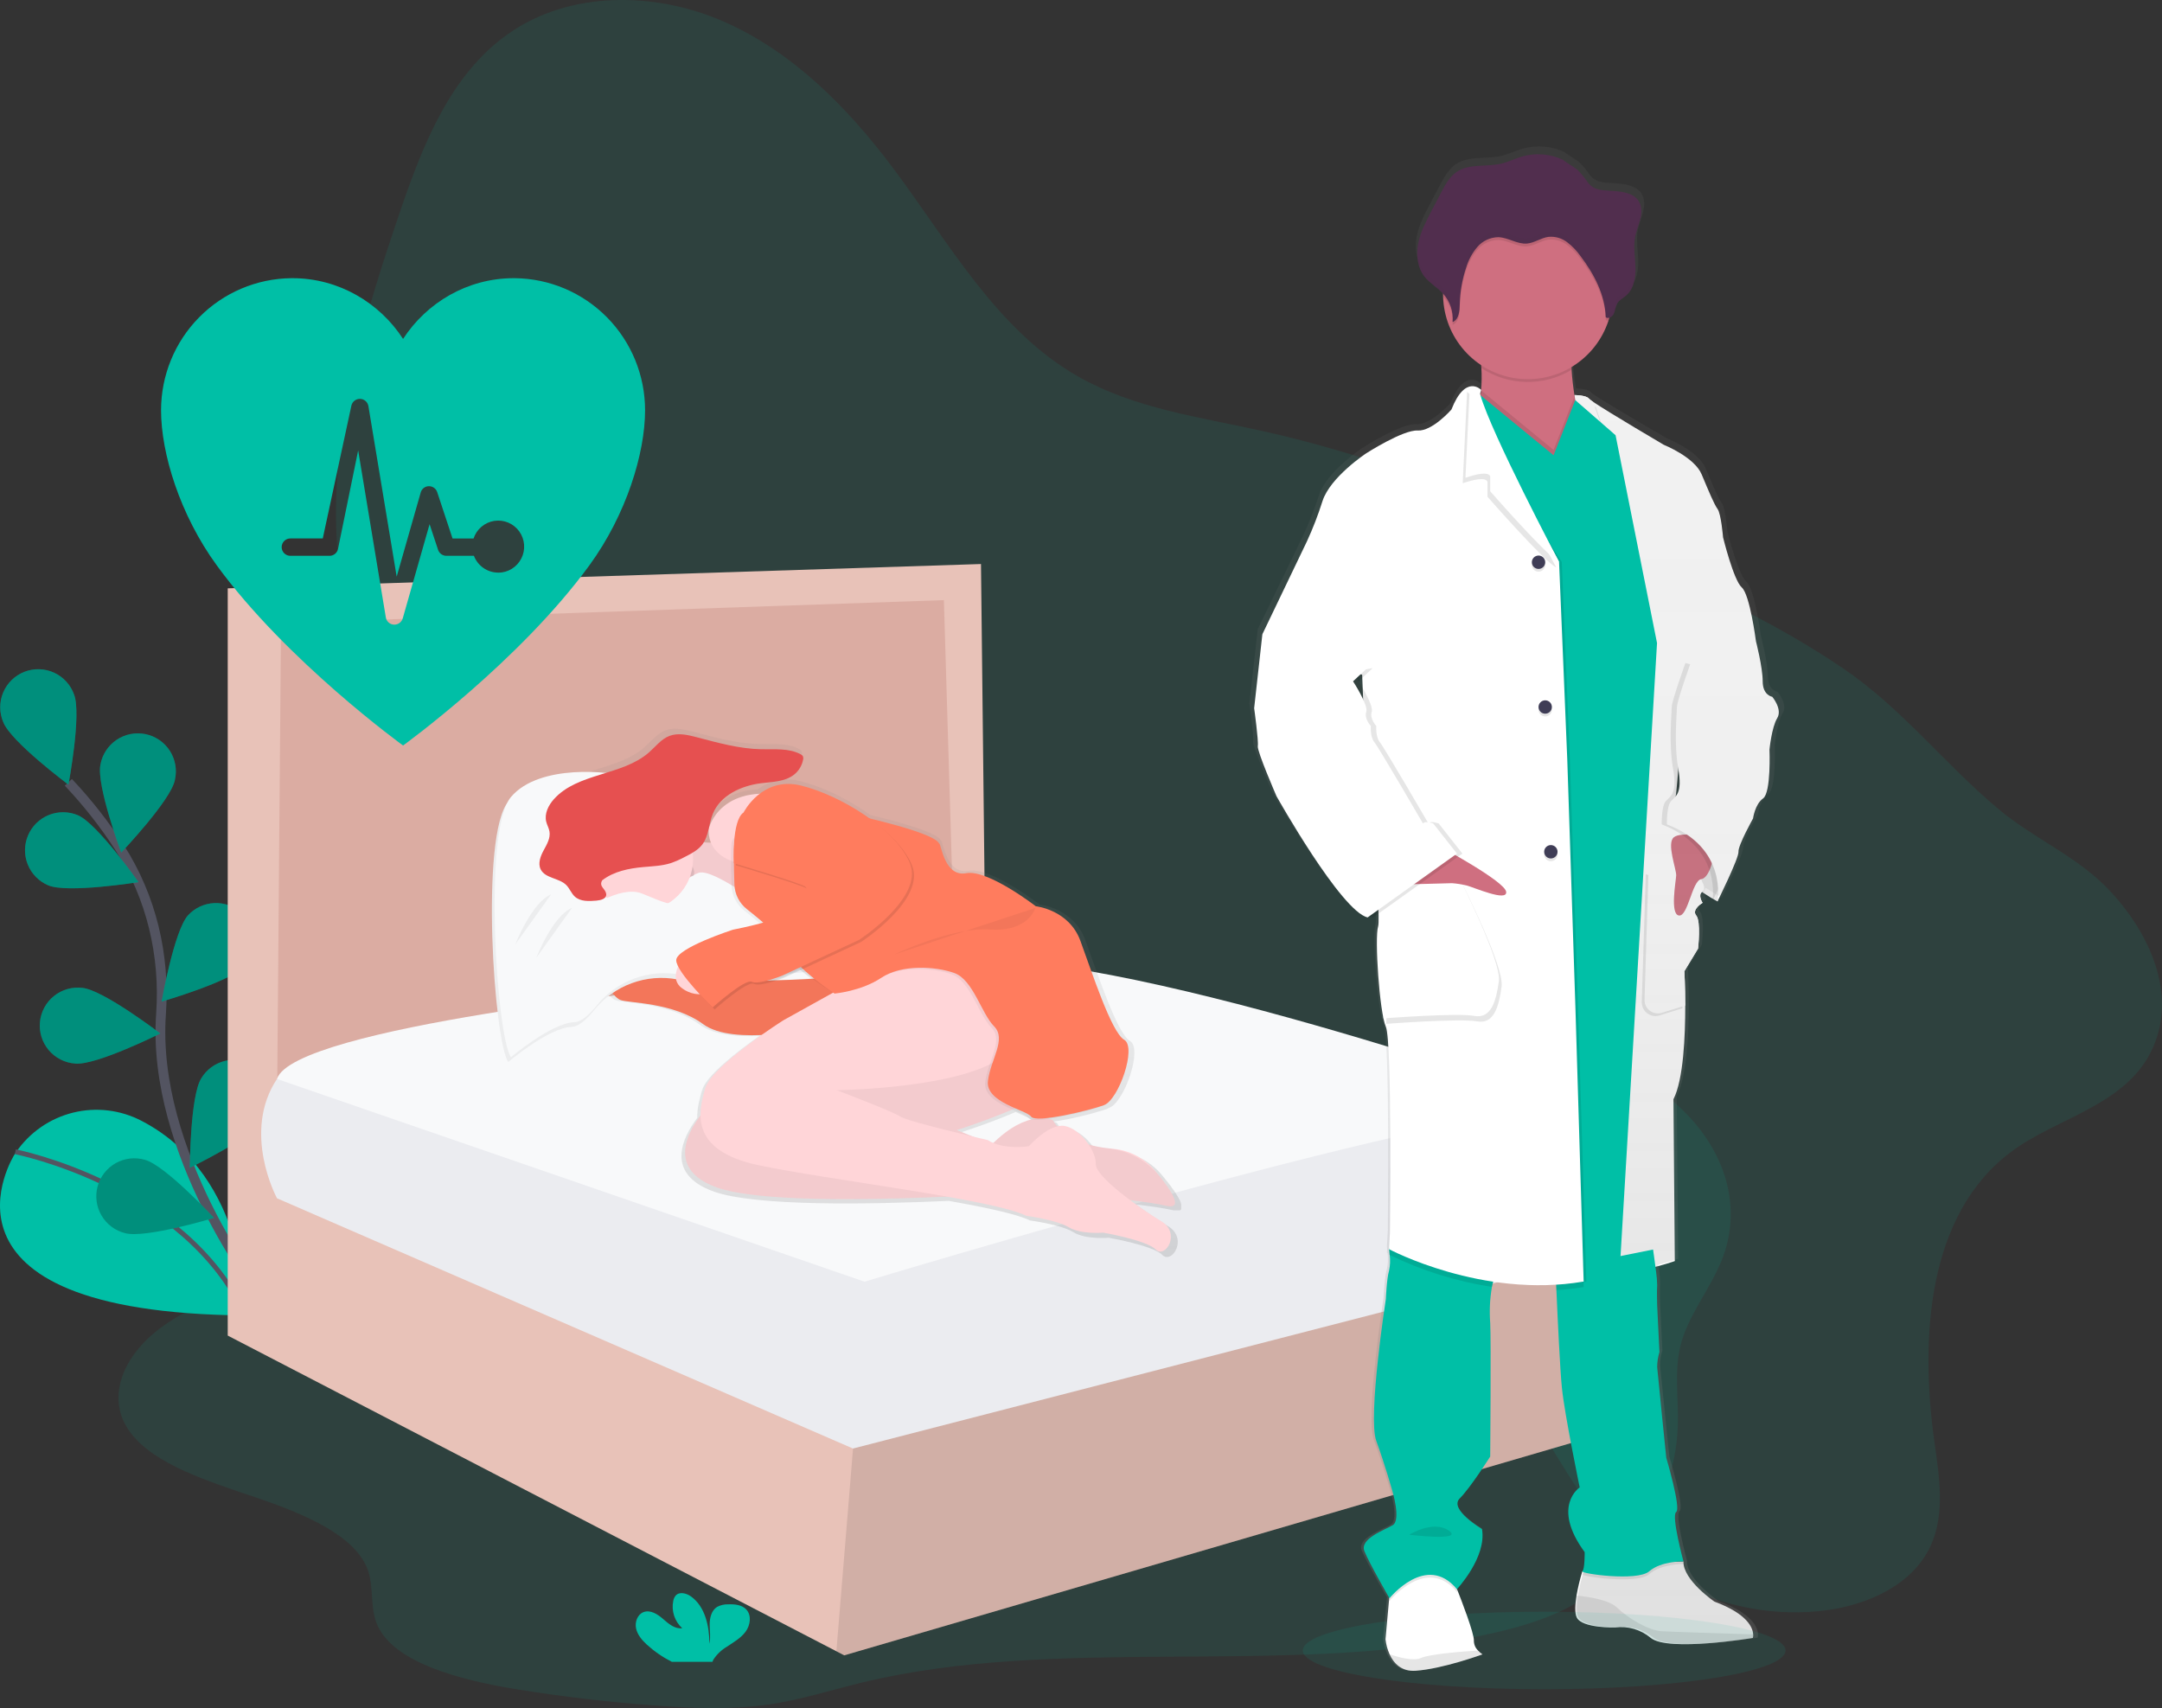 <svg width="443" height="350" viewBox="0 0 443 350" fill="none" xmlns="http://www.w3.org/2000/svg">
<rect x="0" y="0" width="443" height="350" fill="#333333" stroke="none"/>
<g clip-path="url(#clip0)">
<path opacity="0.1" d="M412.193 235.928C394.879 248.788 393.387 274.047 396.362 295.41C397.36 302.561 398.613 310.18 395.591 316.736C391.896 324.753 382.727 328.859 373.965 329.977C357.996 332.013 341.202 325.935 330.24 314.147C320.766 303.96 315.737 290.216 305.978 280.301C289.636 263.708 263.795 261.275 240.61 263.357C224.205 264.827 205.956 267.579 192.711 257.79C183.392 250.899 178.883 239.065 177.793 227.529C177.274 221.958 177.374 216.114 174.86 211.125C173.356 208.159 171.009 205.705 168.52 203.497C145.792 183.344 110.724 181.296 89.14 159.932C74.562 145.502 68.528 124.109 68.859 103.604C69.19 83.1 75.224 63.139 81.849 43.703C86.546 29.905 92.199 15.344 104.116 6.949C116.691 -1.927 134.139 -1.772 148.269 4.411C162.398 10.594 173.637 21.979 182.893 34.311C194.462 49.727 204.201 67.655 220.962 77.176C232.397 83.682 245.751 85.445 258.569 88.29C279.994 93.036 300.556 101.003 320.933 109.15C340.443 116.946 360.033 125.018 377.439 136.797C389.758 145.12 398.357 156.485 409.583 165.851C416.899 171.955 425.724 175.486 432.311 182.515C440.423 191.173 446.52 204.058 440.691 215.607C435.16 226.578 421.378 229.1 412.193 235.928Z" fill="#00BFA6"/>
<path d="M2.983 236.539C2.983 236.539 -17.788 268.978 50.304 269.535C50.304 269.535 51.306 241.31 29.047 229.682C24.719 227.411 19.708 226.805 14.963 227.98C10.218 229.155 6.069 232.029 3.302 236.058L2.983 236.539Z" fill="#00BFA6"/>
<path d="M3.139 235.995C3.139 235.995 38.014 242.865 50.304 269.535" stroke="#535461" stroke-miterlimit="10"/>
<path d="M53.346 265.17C53.346 265.17 30.954 236.242 32.998 207.724C33.837 195.756 31.025 183.801 24.53 173.706C21.439 168.926 17.917 164.439 14.008 160.301" stroke="#535461" stroke-width="2" stroke-miterlimit="10"/>
<path d="M15.181 142.327C16.744 146.331 14.025 160.779 14.025 160.779C14.025 160.779 2.238 151.986 0.675 147.982C0.263 147.022 0.048 145.989 0.043 144.944C0.039 143.899 0.245 142.864 0.649 141.901C1.052 140.938 1.646 140.065 2.394 139.336C3.142 138.606 4.029 138.035 5.003 137.655C5.977 137.276 7.017 137.096 8.061 137.127C9.106 137.157 10.133 137.398 11.083 137.833C12.033 138.269 12.885 138.892 13.589 139.664C14.293 140.435 14.835 141.341 15.181 142.327Z" fill="#00BFA6"/>
<path d="M35.839 159.828C34.976 164.042 24.836 174.69 24.836 174.69C24.836 174.69 19.715 160.909 20.578 156.678C20.762 155.655 21.148 154.679 21.715 153.808C22.281 152.937 23.016 152.188 23.876 151.605C24.737 151.022 25.705 150.617 26.724 150.414C27.744 150.212 28.793 150.215 29.811 150.423C30.83 150.632 31.796 151.043 32.653 151.63C33.51 152.218 34.24 152.971 34.802 153.846C35.363 154.72 35.744 155.698 35.921 156.722C36.099 157.746 36.069 158.795 35.835 159.807L35.839 159.828Z" fill="#00BFA6"/>
<path d="M50.12 197.947C47.245 201.147 33.12 205.223 33.12 205.223C33.12 205.223 35.659 190.742 38.53 187.542C39.918 186.037 41.844 185.14 43.889 185.044C45.935 184.948 47.936 185.661 49.459 187.029C50.983 188.396 51.907 190.309 52.03 192.352C52.154 194.396 51.468 196.405 50.12 197.947Z" fill="#00BFA6"/>
<path d="M54.428 229.225C52.135 232.866 38.898 239.279 38.898 239.279C38.898 239.279 38.953 224.58 41.245 220.94C41.779 220.052 42.485 219.279 43.321 218.667C44.157 218.056 45.108 217.617 46.116 217.377C47.124 217.136 48.17 217.1 49.192 217.269C50.215 217.438 51.193 217.809 52.071 218.361C52.948 218.913 53.706 219.634 54.3 220.483C54.895 221.331 55.315 222.29 55.534 223.302C55.754 224.315 55.769 225.361 55.579 226.38C55.389 227.398 54.997 228.368 54.428 229.234V229.225Z" fill="#00BFA6"/>
<path d="M9.893 181.409C13.857 183.085 28.377 180.747 28.377 180.747C28.377 180.747 19.921 168.717 15.957 167.041C15.013 166.643 14 166.435 12.976 166.428C11.951 166.421 10.936 166.617 9.987 167.002C9.038 167.388 8.175 167.957 7.446 168.676C6.717 169.395 6.137 170.251 5.739 171.194C5.34 172.138 5.132 173.15 5.125 174.174C5.119 175.198 5.314 176.213 5.7 177.162C6.085 178.11 6.654 178.974 7.374 179.702C8.093 180.431 8.949 181.011 9.893 181.409Z" fill="#00BFA6"/>
<path d="M15.408 217.924C19.69 218.343 32.843 211.762 32.843 211.762C32.843 211.762 21.165 202.831 16.883 202.421C15.85 202.295 14.803 202.377 13.802 202.663C12.802 202.948 11.869 203.431 11.059 204.083C10.248 204.734 9.576 205.542 9.083 206.457C8.589 207.373 8.284 208.378 8.186 209.413C8.087 210.448 8.197 211.493 8.509 212.485C8.821 213.477 9.328 214.397 10.002 215.189C10.675 215.982 11.5 216.632 12.428 217.101C13.357 217.57 14.37 217.848 15.408 217.92V217.924Z" fill="#00BFA6"/>
<path d="M25.628 252.675C29.78 253.802 43.855 249.546 43.855 249.546C43.855 249.546 33.853 238.768 29.701 237.645C28.707 237.356 27.665 237.267 26.636 237.385C25.607 237.502 24.612 237.824 23.709 238.33C22.806 238.837 22.014 239.518 21.377 240.335C20.741 241.151 20.273 242.086 20.003 243.085C19.732 244.084 19.663 245.127 19.8 246.153C19.938 247.179 20.278 248.167 20.802 249.06C21.325 249.953 22.022 250.733 22.851 251.353C23.679 251.974 24.623 252.423 25.628 252.675Z" fill="#00BFA6"/>
<path opacity="0.25" d="M15.181 142.327C16.744 146.331 14.025 160.779 14.025 160.779C14.025 160.779 2.238 151.986 0.675 147.982C0.263 147.022 0.048 145.989 0.043 144.944C0.039 143.899 0.245 142.864 0.649 141.901C1.052 140.938 1.646 140.065 2.394 139.336C3.142 138.606 4.029 138.035 5.003 137.655C5.977 137.276 7.017 137.096 8.061 137.127C9.106 137.157 10.133 137.398 11.083 137.833C12.033 138.269 12.885 138.892 13.589 139.664C14.293 140.435 14.835 141.341 15.181 142.327Z" fill="black"/>
<path opacity="0.25" d="M35.839 159.828C34.976 164.042 24.836 174.69 24.836 174.69C24.836 174.69 19.715 160.909 20.578 156.678C20.762 155.655 21.148 154.679 21.715 153.808C22.281 152.937 23.016 152.188 23.876 151.605C24.737 151.022 25.705 150.617 26.724 150.414C27.744 150.212 28.793 150.215 29.811 150.423C30.83 150.632 31.796 151.043 32.653 151.63C33.51 152.218 34.24 152.971 34.802 153.846C35.363 154.72 35.744 155.698 35.921 156.722C36.099 157.746 36.069 158.795 35.835 159.807L35.839 159.828Z" fill="black"/>
<path opacity="0.25" d="M50.12 197.947C47.245 201.147 33.12 205.223 33.12 205.223C33.12 205.223 35.659 190.742 38.53 187.542C39.918 186.037 41.844 185.14 43.889 185.044C45.935 184.948 47.936 185.661 49.459 187.029C50.983 188.396 51.907 190.309 52.03 192.352C52.154 194.396 51.468 196.405 50.12 197.947Z" fill="black"/>
<path opacity="0.25" d="M54.428 229.225C52.135 232.866 38.898 239.279 38.898 239.279C38.898 239.279 38.953 224.58 41.245 220.94C41.779 220.052 42.485 219.279 43.321 218.667C44.157 218.056 45.108 217.617 46.116 217.377C47.124 217.136 48.17 217.1 49.192 217.269C50.215 217.438 51.193 217.809 52.071 218.361C52.948 218.913 53.706 219.634 54.3 220.483C54.895 221.331 55.315 222.29 55.534 223.302C55.754 224.315 55.769 225.361 55.579 226.38C55.389 227.398 54.997 228.368 54.428 229.234V229.225Z" fill="black"/>
<path opacity="0.25" d="M9.893 181.409C13.857 183.085 28.377 180.747 28.377 180.747C28.377 180.747 19.921 168.717 15.957 167.041C15.013 166.643 14 166.435 12.976 166.428C11.951 166.421 10.936 166.617 9.987 167.002C9.038 167.388 8.175 167.957 7.446 168.676C6.717 169.395 6.137 170.251 5.739 171.194C5.34 172.138 5.132 173.15 5.125 174.174C5.119 175.198 5.314 176.213 5.7 177.162C6.085 178.11 6.654 178.974 7.374 179.702C8.093 180.431 8.949 181.011 9.893 181.409Z" fill="black"/>
<path opacity="0.25" d="M15.408 217.924C19.69 218.343 32.843 211.762 32.843 211.762C32.843 211.762 21.165 202.831 16.883 202.421C15.85 202.295 14.803 202.377 13.802 202.663C12.802 202.948 11.869 203.431 11.059 204.083C10.248 204.734 9.576 205.542 9.083 206.457C8.589 207.373 8.284 208.378 8.186 209.413C8.087 210.448 8.197 211.493 8.509 212.485C8.821 213.477 9.328 214.397 10.002 215.189C10.675 215.982 11.5 216.632 12.428 217.101C13.357 217.57 14.37 217.848 15.408 217.92V217.924Z" fill="black"/>
<path opacity="0.25" d="M25.628 252.675C29.78 253.802 43.855 249.546 43.855 249.546C43.855 249.546 33.853 238.768 29.701 237.645C28.707 237.356 27.665 237.267 26.636 237.385C25.607 237.502 24.612 237.824 23.709 238.33C22.806 238.837 22.014 239.518 21.377 240.335C20.741 241.151 20.273 242.086 20.003 243.085C19.732 244.084 19.663 245.127 19.8 246.153C19.938 247.179 20.278 248.167 20.802 249.06C21.325 249.953 22.022 250.733 22.851 251.353C23.679 251.974 24.623 252.423 25.628 252.675Z" fill="black"/>
<path opacity="0.1" d="M194.219 209.63C186.258 209.454 177.705 209.852 171.378 212.981C159.645 218.77 161.225 230.511 153.574 238.659C147.112 245.537 134.763 249.11 122.788 251.389C103.278 255.104 82.817 256.495 63.441 260.487C52.018 262.841 40.679 266.264 32.852 272.12C25.024 277.976 21.513 286.71 26.805 293.638C31.7 300.043 42.481 303.47 52.299 306.787C62.117 310.105 72.517 314.457 75.249 321.373C76.77 325.223 75.639 329.374 77.415 333.173C80.918 340.671 94.038 344.211 105.825 346.125C115.241 347.654 124.812 348.781 134.458 349.476C142.163 350.042 150.045 350.339 157.609 349.238C164.158 348.283 170.222 346.305 176.503 344.785C216.411 335.071 262.311 343.474 303.016 335.247C310.424 333.76 317.711 331.665 323.326 328.239C327.516 325.692 330.617 322.508 333.227 319.207C339.873 310.83 343.515 301.434 343.795 292.013C343.963 286.366 342.957 280.661 344.503 275.098C346.125 269.309 350.454 263.985 352.758 258.292C356.949 247.946 354.015 236.51 344.893 227.558C341.637 224.259 337.645 221.778 333.244 220.32C329.557 219.139 325.434 218.686 321.373 218.225C310.059 216.998 298.599 215.766 287.185 216.458C279.064 216.952 271.115 218.414 262.969 218.678C251.538 219.051 242.583 216.416 232.221 213.94C220.299 211.117 206.886 209.906 194.219 209.63Z" fill="#00BFA6"/>
<path d="M50.342 123.996V236.037L199.465 207.079L196.616 121.147L50.342 123.996Z" fill="#DBACA2"/>
<path d="M330.659 256.097V293.127L172.987 339.18L171.378 338.346L46.663 273.661V120.553L201.007 115.568L201.959 200.548L195.782 202.45L193.406 122.965L57.583 127.674L56.636 242.802L174.885 294.551L174.977 294.53L330.659 256.097Z" fill="#E8C2B8"/>
<path opacity="0.1" d="M330.659 256.097V293.127L172.987 339.18L171.378 338.346L174.977 294.53L330.659 256.097Z" fill="black"/>
<path d="M140.575 202.328C140.575 202.328 64.237 209.944 56.824 220.973C49.412 232.003 56.761 245.533 56.761 245.533L174.776 296.805L334.82 255.502C334.82 255.502 330.546 226.54 317.25 223.219C303.954 219.897 198.037 197.109 198.037 197.109C198.037 197.109 155.296 194.495 140.575 202.328Z" fill="#EBECF0"/>
<path d="M56.753 221.078L177.144 262.619C177.144 262.619 305.555 223.696 323.745 227.361C323.745 227.361 233.918 195.22 198.037 196.619C169.442 197.733 139.503 202.425 139.503 202.425C139.503 202.425 60.08 210.4 56.753 221.078Z" fill="#F8F9FA"/>
<path d="M241.984 247.803L242.013 247.761V247.736L242.034 247.694V247.665V247.623V247.594V247.548V247.518V247.464V247.439C242.034 247.414 242.034 247.388 242.034 247.363C242.034 247.334 242.034 247.305 242.034 247.275C242.034 247.246 242.034 247.275 242.034 247.246C242.034 247.217 242.034 247.204 242.034 247.183V247.146V247.083V247.041V246.978V246.936V246.869V246.827V246.756V246.718L242.001 246.614L241.959 246.496V246.459L241.925 246.375V246.329L241.892 246.249L241.871 246.199L241.837 246.119L241.812 246.065L241.775 245.985L241.749 245.935L241.703 245.847L241.678 245.801L241.615 245.679L241.54 245.537L241.515 245.491L241.46 245.39L241.431 245.336L241.377 245.244L241.343 245.185L241.289 245.093L241.196 244.955L241.138 244.863L241.1 244.804L241.037 244.703L241.004 244.649L240.92 244.515V244.49L240.815 244.331L240.782 244.285L240.706 244.171L240.664 244.113L240.593 244.012L240.551 243.949L240.48 243.849L240.434 243.782L240.358 243.698L240.312 243.635L240.233 243.526L240.191 243.472L240.086 243.329V243.308L239.964 243.141L239.923 243.082L239.843 242.973L239.788 242.902L239.713 242.802L239.659 242.73L239.583 242.63L239.529 242.563L239.449 242.458L239.395 242.391L239.311 242.282L239.26 242.219L239.16 242.094L239.126 242.052C238.749 241.574 238.36 241.097 237.97 240.636C236.871 239.33 235.525 238.253 234.009 237.468C232.494 236.682 230.838 236.203 229.137 236.058C228.789 236.028 228.424 235.99 228.056 235.944H227.901L227.628 235.907H227.498L227.079 235.848L226.681 235.785L226.543 235.76L226.262 235.71L226.095 235.676L225.839 235.626L225.659 235.588L225.416 235.534L225.231 235.492L224.988 235.433L224.8 235.387L224.561 235.324L224.372 235.274L224.134 235.207C222.877 233.339 220.966 231.676 219.105 231.353C218.593 231.274 218.069 231.301 217.567 231.433L217.479 231.337L217.354 231.194L217.186 230.981L217.077 230.838L216.901 230.591L216.813 230.469C216.727 230.344 216.644 230.215 216.566 230.084C216.319 229.974 216.06 229.891 215.795 229.837C219.503 229.276 223.159 228.414 226.727 227.261C226.9 227.195 227.065 227.11 227.218 227.005L227.293 226.98C230.398 225.849 234.211 214.832 231.529 213.291C228.848 211.749 224.754 199.049 222.353 192.543C219.952 186.038 213.034 185.347 213.034 185.347C213.034 185.347 203.01 177.585 198.493 178.431C193.976 179.277 193.268 172.503 192.845 172.223C192.795 172.182 192.754 172.132 192.723 172.076C191.634 170.371 182.973 168.097 178.3 166.974C173.733 163.665 168.286 161.097 163.882 160.037C162.41 159.639 160.867 159.587 159.372 159.885C157.878 160.183 156.472 160.823 155.266 161.755C146.014 162.224 144.539 169.211 144.539 169.211C144.508 170.164 144.673 171.114 145.025 172.001C144.526 172.008 144.026 171.981 143.529 171.921C144.602 170.149 144.636 167.87 145.436 165.923C147.016 162.069 151.374 160.079 155.493 159.56C157.894 159.258 160.521 159.258 162.415 157.754C163.39 156.975 164.055 155.875 164.292 154.65C164.369 154.386 164.345 154.102 164.225 153.854C164.108 153.694 163.95 153.567 163.768 153.486C161.288 152.162 158.3 152.506 155.484 152.443C150.909 152.342 146.45 151.09 142.025 149.929C140.152 149.439 138.128 148.966 136.318 149.661C134.608 150.315 133.443 151.873 132.073 153.084C126.458 158.035 117.135 157.319 112.14 162.898C110.984 164.193 110.116 165.948 110.539 167.632C110.711 168.319 111.093 168.951 111.214 169.651C111.457 171.033 110.669 172.357 110.003 173.593C109.337 174.828 108.746 176.328 109.375 177.585C110.326 179.503 113.23 179.361 114.738 180.881C115.438 181.589 115.777 182.603 116.506 183.277C117.675 184.354 119.473 184.27 121.057 184.115C121.681 184.056 122.616 183.885 122.959 183.336C124.185 184.488 125.661 185.34 127.271 185.825C128.882 186.309 130.583 186.414 132.241 186.129C133.898 185.845 135.467 185.18 136.824 184.187C138.181 183.193 139.289 181.898 140.06 180.404C143.473 180.173 146.866 181.09 149.698 183.009C150.124 184.266 150.907 185.373 151.952 186.193C152.941 186.968 154.118 187.919 155.304 188.936C152.3 189.728 149.63 190.235 149.63 190.235C149.63 190.235 137.772 194.047 137.772 196.585C137.814 197.045 137.957 197.49 138.191 197.888C137.891 198.519 137.721 199.205 137.692 199.903C134.42 199.35 131.801 198.517 130.447 197.289C130.447 197.289 130.062 197.184 129.467 197.067C128.671 196.049 126.333 193.222 124.941 193.335C124.015 193.41 123.684 195.563 123.567 197.49C123.445 197.596 123.338 197.717 123.249 197.85C121.836 199.966 124.38 204.201 126.073 204.909C127.766 205.617 137.085 205.328 143.437 209.99C146.253 212.055 151.093 212.453 155.589 212.26C151.068 215.452 144.736 220.357 143.856 223.399C143.383 225.011 142.825 227.014 142.859 229.07C140.093 232.727 135.907 240.447 146.257 244.15C154.789 247.196 177.919 246.806 194.399 246.061C202.068 247.414 208.399 248.775 211.056 250.078C211.056 250.078 217.408 250.916 219.952 252.478C222.495 254.04 227.151 253.609 227.151 253.609C227.151 253.609 236.185 255.163 238.163 257.136C240.14 259.109 243.526 253.747 239.294 251.209C237.643 250.22 235.183 248.591 232.799 246.806C235.862 247.166 238.565 247.56 240.283 247.962L240.455 248H240.509H240.618H240.681H240.773H240.832H240.92H241.339H241.448H241.481H241.548H241.586H241.641H241.674H241.724H241.758L241.804 247.979H241.833L241.875 247.95H241.896L241.951 247.904L241.984 247.803ZM202.985 234.273C202.985 234.273 201.795 234.001 200.019 233.582L196.49 232.158C196.49 232.158 202.512 230.264 208.089 227.856C209.686 228.555 211.089 229.112 211.441 229.619C211.593 229.787 211.799 229.896 212.024 229.925C209.929 230.444 207.238 231.781 204.083 234.864C203.7 234.7 203.333 234.502 202.985 234.273ZM160.353 200.259L163.836 198.642C164.594 199.287 165.407 199.899 166.203 200.494C164.292 200.607 161.724 200.732 158.82 200.812C159.708 200.515 160.353 200.259 160.353 200.259Z" fill="url(#paint0_linear)"/>
<path d="M130.682 197.561C130.682 197.561 127.64 193.431 125.985 193.557C124.33 193.683 124.602 200.603 124.602 200.603L130.682 197.561Z" fill="#FFD5D8"/>
<path d="M169.794 200.326C169.794 200.326 137.454 202.953 131.374 197.423C131.374 197.423 125.708 195.903 124.325 197.976C122.943 200.05 125.432 204.193 127.091 204.884C128.75 205.575 137.873 205.303 144.091 209.856C150.309 214.409 166.618 210.694 166.618 210.694L173.389 208.067L169.794 200.326Z" fill="#FF7C5E"/>
<path opacity="0.05" d="M169.794 200.326C169.794 200.326 137.454 202.953 131.374 197.423C131.374 197.423 125.708 195.903 124.325 197.976C122.943 200.05 125.432 204.193 127.091 204.884C128.75 205.575 137.873 205.303 144.091 209.856C150.309 214.409 166.618 210.694 166.618 210.694L173.389 208.067L169.794 200.326Z" fill="black"/>
<path d="M216.092 215.8C216.092 215.8 209.183 210.828 194.948 217.057C180.714 223.286 145.197 226.591 145.197 226.591C145.197 226.591 133.314 238.47 146.873 243.309C160.433 248.147 211.55 244.146 211.55 244.146C211.55 244.146 232.418 245.529 238.913 247.049C242.843 247.971 239.751 243.522 236.671 239.869C235.596 238.59 234.278 237.535 232.794 236.766C231.31 235.997 229.688 235.528 228.022 235.387C223.941 235.04 218.28 233.758 215.69 229.502C215.69 229.502 210.716 227.014 203.253 234.474L196.055 231.55C196.055 231.55 215.816 225.334 216.507 221.187C217.199 217.04 216.092 215.8 216.092 215.8Z" fill="#FFD5D8"/>
<path opacity="0.05" d="M216.093 215.8C216.093 215.8 209.183 210.828 194.948 217.057C180.714 223.286 145.197 226.591 145.197 226.591C145.197 226.591 133.314 238.47 146.873 243.309C160.433 248.147 211.55 244.146 211.55 244.146C211.55 244.146 232.418 245.529 238.913 247.049C242.357 247.854 240.4 244.536 237.807 241.26C236.513 239.615 234.907 238.241 233.08 237.219C231.253 236.197 229.243 235.546 227.163 235.304C223.182 234.851 218.104 233.465 215.694 229.502C215.694 229.502 210.721 227.014 203.258 234.474L196.055 231.55C196.055 231.55 215.816 225.334 216.507 221.187C217.199 217.04 216.093 215.8 216.093 215.8Z" fill="black"/>
<path d="M216.231 196.183C216.231 196.183 207.523 182.36 186.932 194.386L160.534 209.047C160.534 209.047 145.868 218.305 144.502 223.001C143.136 227.696 141.045 235.71 155.421 238.751C169.798 241.792 203.241 245.658 210.289 249.114C210.289 249.114 216.507 249.952 218.996 251.464C221.485 252.977 226.044 252.57 226.044 252.57C226.044 252.57 234.89 254.091 236.826 256.026C238.762 257.961 242.076 252.708 237.932 250.224C233.788 247.74 224.389 241.105 224.523 238.495C224.657 235.886 221.343 231.274 218.15 230.712C214.957 230.151 210.825 234.855 210.825 234.855C210.825 234.855 205.575 235.693 202.394 233.599C202.394 233.599 186.086 229.866 184.427 228.765C182.767 227.663 171.437 223.378 171.437 223.378C171.437 223.378 198.254 223.101 206.124 215.917C206.124 215.917 209.166 213.706 211.651 214.397C211.672 214.418 223.97 209.722 216.231 196.183Z" fill="#FFD5D8"/>
<path d="M137.868 170.208C137.868 170.208 145.746 175.733 151.826 170.208C157.906 164.683 154.458 187.202 154.458 187.202C154.458 187.202 146.027 176.01 133.452 183.336L137.868 170.208Z" fill="#FFD5D8"/>
<path opacity="0.05" d="M137.868 170.208C137.868 170.208 145.746 175.733 151.826 170.208C157.906 164.683 154.458 187.202 154.458 187.202C154.458 187.202 146.027 176.01 133.452 183.336L137.868 170.208Z" fill="black"/>
<path d="M104.149 217.597C104.149 217.597 112.442 210.551 117.139 210.413C118.539 210.371 120.156 208.947 121.748 206.97C123.76 204.472 126.413 202.567 129.424 201.461C132.434 200.354 135.689 200.086 138.841 200.686C141.514 201.181 144.803 201.168 148.797 200.18C163.308 196.585 156.121 187.613 156.121 187.613L151.562 183.746C151.562 183.746 145.344 179.465 142.993 179.742C140.642 180.018 134.562 186.235 133.871 185.544C133.179 184.852 124.749 178.636 123.366 176.977C121.983 175.318 110.921 169.931 113.686 168.411C116.452 166.89 130.406 161.227 127.64 160.121C124.874 159.015 109.949 157.356 104.145 164.264C98.341 171.171 101.241 213.588 104.149 217.597Z" fill="#F8F9FA"/>
<path opacity="0.05" d="M104.149 217.597C104.149 217.597 112.442 210.551 117.139 210.413C118.539 210.371 120.156 208.947 121.748 206.97C123.76 204.472 126.413 202.567 129.424 201.461C132.434 200.354 135.689 200.086 138.841 200.686C141.514 201.181 144.803 201.168 148.797 200.18C163.308 196.585 156.121 187.613 156.121 187.613L151.562 183.746C151.562 183.746 145.344 179.465 142.993 179.742C140.642 180.018 134.562 186.235 133.871 185.544C133.179 184.852 124.749 178.636 123.366 176.977C121.983 175.318 110.921 169.931 113.686 168.411C116.452 166.89 130.406 161.227 127.64 160.121C124.874 159.015 109.949 157.356 104.145 164.264C98.341 171.171 101.241 213.588 104.149 217.597Z" fill="black"/>
<path d="M104.702 216.629C104.702 216.629 112.995 209.584 117.692 209.445C119.092 209.403 120.709 207.979 122.302 206.002C124.311 203.507 126.96 201.604 129.967 200.497C132.973 199.389 136.224 199.119 139.373 199.715C142.046 200.209 145.336 200.196 149.329 199.208C163.84 195.614 156.653 186.641 156.653 186.641L152.094 182.775C152.094 182.775 145.876 178.494 143.525 178.77C141.175 179.046 135.094 185.263 134.403 184.572C133.712 183.88 125.281 177.664 123.898 176.005C122.515 174.347 111.474 168.964 114.231 167.46C116.988 165.956 130.954 160.276 128.189 159.17C125.423 158.064 110.498 156.405 104.694 163.313C98.891 170.22 101.799 212.621 104.702 216.629Z" fill="#F8F9FA"/>
<path d="M145.193 169.931C145.193 169.931 147.405 159.43 163.576 163.577C179.746 167.724 187.762 176.701 187.762 176.701L173.096 183.47L155.128 177.392C155.128 177.392 145.059 177.513 145.193 169.931Z" fill="#FFD5D8"/>
<path opacity="0.05" d="M174.772 167.305C174.772 167.305 190.322 170.656 191.789 172.964C191.82 173.019 191.861 173.067 191.91 173.107C192.329 173.383 193.017 180.014 197.437 179.185C201.858 178.355 211.684 185.954 211.684 185.954C211.684 185.954 218.456 186.645 220.807 193C223.157 199.354 227.163 211.791 229.79 213.308C232.418 214.824 228.684 225.602 225.646 226.712C222.608 227.822 211.688 230.444 210.721 229.062C209.753 227.68 201.322 226.159 201.875 221.74C202.428 217.32 205.742 213.173 203.132 210.547C200.521 207.921 198.849 201.013 194.978 199.631C191.106 198.248 184.196 197.834 180.052 200.598C175.908 203.363 170.9 203.485 170.9 203.485C170.9 203.485 162.331 198.512 160.948 195.056C160.018 192.727 155.384 188.832 152.459 186.54C151.692 185.939 151.066 185.178 150.624 184.309C150.182 183.441 149.934 182.487 149.899 181.514C149.777 178.104 149.668 173.077 150.029 172.265C150.582 171.008 158.183 163.56 158.183 163.56L174.772 167.305Z" fill="black"/>
<path d="M175.325 167.041C175.325 167.041 190.875 170.392 192.342 172.7C192.373 172.755 192.414 172.803 192.463 172.843C192.883 173.119 193.57 179.75 197.99 178.921C202.411 178.091 212.237 185.69 212.237 185.69C212.237 185.69 219.009 186.381 221.36 192.736C223.71 199.09 227.716 211.527 230.344 213.044C232.971 214.56 229.237 225.338 226.199 226.448C223.161 227.558 212.242 230.18 211.274 228.798C210.306 227.416 201.875 225.895 202.428 221.476C202.981 217.057 206.296 212.91 203.685 210.283C201.074 207.657 199.403 200.749 195.531 199.367C191.659 197.985 184.749 197.57 180.605 200.335C176.461 203.099 171.001 203.581 171.001 203.581C171.001 203.581 162.918 198.261 161.535 194.809C160.605 192.48 155.97 188.585 153.046 186.293C152.279 185.692 151.653 184.93 151.211 184.062C150.769 183.194 150.521 182.24 150.485 181.267C150.364 177.857 150.255 172.83 150.615 172.018C151.168 170.761 158.769 163.313 158.769 163.313L175.325 167.041Z" fill="#FF7C5E"/>
<path d="M139.528 197.008C139.389 197.147 137.039 200.603 139.804 202.534C140.57 203.095 141.453 203.472 142.388 203.637C143.322 203.802 144.282 203.75 145.193 203.485L139.528 197.008Z" fill="#FFD5D8"/>
<path opacity="0.1" d="M152.782 166.89C152.782 166.89 156.515 159.43 164.514 161.365C172.514 163.3 184.137 170.346 186.903 177.392C189.669 184.438 176.427 193.012 176.427 193.012L160.672 200.334C160.672 200.334 155.836 202.27 154.453 201.591C153.071 200.913 146.437 206.836 146.437 206.836C146.437 206.836 138.975 199.652 138.975 197.163C138.975 194.675 150.586 190.918 150.586 190.918C150.586 190.918 164.414 188.291 164.267 185.669C164.267 185.669 166.618 182.904 165.373 182.075C164.129 181.246 150.791 177.308 150.791 177.308C150.791 177.308 150.309 168.549 152.782 166.89Z" fill="black"/>
<path d="M152.363 166.476C152.363 166.476 156.096 159.015 164.095 160.95C172.095 162.886 183.718 169.931 186.484 176.977C189.25 184.023 176.012 192.593 176.012 192.593L160.257 199.916C160.257 199.916 155.421 201.851 154.039 201.172C152.656 200.494 146.023 206.417 146.023 206.417C146.023 206.417 138.56 199.233 138.56 196.745C138.56 194.256 150.171 190.499 150.171 190.499C150.171 190.499 163.999 187.873 163.852 185.25C163.852 185.25 166.203 182.486 164.959 181.656C163.714 180.827 150.376 176.889 150.376 176.889C150.376 176.889 149.895 168.134 152.363 166.476Z" fill="#FF7C5E"/>
<path opacity="0.1" d="M134.692 181.949C136.934 180.584 139.458 179.749 142.071 179.507C142.83 178.045 140.839 176.454 140.839 174.694C140.839 173.22 140.278 172.658 139.733 171.377C137.755 170.66 139.113 168.821 139.113 168.821L134.692 181.949Z" fill="black"/>
<path d="M131.374 186.649C137.252 186.649 142.017 181.886 142.017 176.009C142.017 170.133 137.252 165.37 131.374 165.37C125.495 165.37 120.73 170.133 120.73 176.009C120.73 181.886 125.495 186.649 131.374 186.649Z" fill="#FFD5D8"/>
<path d="M123.395 180.374C125.771 178.54 128.863 177.924 131.855 177.656C133.724 177.488 135.627 177.43 137.42 176.86C138.451 176.5 139.452 176.058 140.412 175.536C141.694 174.883 143.018 174.196 143.894 173.052C145.26 171.268 145.218 168.796 146.073 166.714C147.619 162.944 151.885 160.992 155.933 160.485C158.283 160.188 160.852 160.188 162.712 158.718C163.667 157.956 164.319 156.879 164.552 155.681C164.627 155.422 164.603 155.144 164.485 154.902C164.37 154.744 164.215 154.62 164.037 154.541C161.606 153.247 158.681 153.582 155.928 153.519C151.449 153.423 147.083 152.191 142.75 151.056C140.915 150.574 138.933 150.114 137.164 150.792C135.488 151.433 134.353 152.958 133.008 154.143C127.51 158.994 118.384 158.29 113.494 163.753C112.362 165.009 111.512 166.739 111.926 168.386C112.098 169.06 112.467 169.676 112.588 170.363C112.827 171.716 112.056 173.014 111.403 174.221C110.749 175.427 110.179 176.902 110.787 178.129C111.721 180.006 114.558 179.867 116.037 181.355C116.724 182.046 117.051 183.03 117.768 183.7C118.916 184.756 120.671 184.672 122.222 184.538C123.06 184.459 124.43 184.182 124.191 183.059C123.99 182.054 122.662 181.623 123.395 180.374Z" fill="#E65050"/>
<path d="M119.678 186.729C119.678 186.729 126.936 181.283 131.495 183.068C136.054 184.852 137.299 185.833 140.202 184.743C143.106 183.654 144.347 186.955 144.347 186.955L126.261 192.175L119.678 186.729Z" fill="#F8F9FA"/>
<path opacity="0.05" d="M109.886 196.25C109.886 196.25 113.204 187.684 117.21 186.025L109.886 196.25Z" fill="black"/>
<path opacity="0.05" d="M105.599 193.486C105.599 193.486 108.918 184.919 112.924 183.26L105.599 193.486Z" fill="black"/>
<path opacity="0.05" d="M183.27 195.559C183.27 195.559 195.003 189.896 202.893 190.449C210.783 191.002 212.154 186.029 212.154 186.029" fill="black"/>
<path d="M132.513 336.96C131.537 336.051 130.619 334.979 130.334 333.676C130.049 332.373 130.607 330.806 131.855 330.325C133.251 329.789 134.747 330.744 135.878 331.736C137.009 332.729 138.308 333.831 139.788 333.621C139.026 332.931 138.456 332.054 138.133 331.078C137.811 330.102 137.747 329.059 137.948 328.05C138.013 327.634 138.19 327.243 138.459 326.919C139.234 326.081 140.642 326.446 141.568 327.099C144.502 329.194 145.34 333.186 145.361 336.797C145.658 335.494 145.407 334.137 145.415 332.8C145.423 331.464 145.788 329.985 146.915 329.265C147.617 328.888 148.407 328.703 149.203 328.729C150.531 328.678 152.011 328.813 152.916 329.784C154.043 330.991 153.754 333.014 152.769 334.342C151.784 335.67 150.297 336.503 148.927 337.421C147.827 338.076 146.888 338.971 146.182 340.039C146.098 340.188 146.029 340.345 145.977 340.508H137.659C135.791 339.563 134.06 338.369 132.513 336.96Z" fill="#00BFA6"/>
<path d="M324.65 299.616C324.002 299.087 323.53 298.374 323.296 297.572C323.12 296.759 323.468 295.787 324.243 295.477C325.111 295.146 326.041 295.745 326.758 296.357C327.474 296.968 328.266 297.66 329.188 297.53C328.714 297.1 328.36 296.556 328.159 295.948C327.959 295.341 327.919 294.693 328.044 294.066C328.084 293.806 328.194 293.563 328.363 293.362C328.844 292.847 329.72 293.069 330.298 293.475C332.134 294.765 332.645 297.245 332.658 299.503C332.842 298.694 332.687 297.848 332.691 297.019C332.695 296.189 332.922 295.268 333.625 294.824C334.062 294.588 334.554 294.473 335.05 294.489C335.888 294.459 336.793 294.543 337.359 295.146C338.059 295.896 337.879 297.153 337.267 297.978C336.655 298.803 335.729 299.323 334.878 299.892C334.195 300.3 333.612 300.857 333.173 301.522C333.122 301.614 333.08 301.711 333.047 301.811H327.847C326.687 301.226 325.612 300.488 324.65 299.616Z" fill="#00BFA6"/>
<path d="M105.479 57H105.241C95.776 57 87.406 62.028 82.591 69.448C77.776 62.028 69.406 57 59.941 57H59.703C52.6 57.068 45.811 59.948 40.811 65.013C35.811 70.079 33.004 76.921 33 84.052C33 92.908 36.863 105.474 44.396 115.815C58.749 135.517 82.591 152.755 82.591 152.755C82.591 152.755 106.434 135.52 120.783 115.815C128.319 105.474 132.179 92.908 132.179 84.052C132.175 76.921 129.369 70.08 124.369 65.014C119.37 59.949 112.581 57.069 105.479 57ZM102.076 117.33C100.998 117.326 99.946 116.995 99.059 116.38C98.172 115.765 97.491 114.895 97.105 113.885H91.447C91.074 113.882 90.712 113.763 90.41 113.544C90.108 113.325 89.882 113.016 89.763 112.662L88.024 107.404L82.525 126.699C82.417 127.071 82.193 127.397 81.885 127.63C81.578 127.862 81.203 127.988 80.818 127.989H80.707C80.305 127.969 79.922 127.812 79.622 127.543C79.322 127.274 79.123 126.91 79.058 126.511L73.39 92.284L69.247 112.538C69.152 112.922 68.932 113.264 68.621 113.508C68.31 113.752 67.926 113.885 67.531 113.885H59.561C59.322 113.895 59.083 113.856 58.859 113.772C58.636 113.687 58.431 113.557 58.259 113.391C58.086 113.225 57.949 113.026 57.855 112.805C57.761 112.584 57.713 112.346 57.713 112.106C57.713 111.866 57.761 111.628 57.855 111.408C57.949 111.187 58.086 110.987 58.259 110.821C58.431 110.655 58.636 110.526 58.859 110.441C59.083 110.356 59.322 110.317 59.561 110.328H66.136L72.004 83.097C72.1 82.694 72.333 82.338 72.662 82.088C72.991 81.839 73.396 81.712 73.808 81.729C74.22 81.747 74.613 81.907 74.921 82.183C75.228 82.459 75.43 82.834 75.493 83.243L81.281 118.158L86.21 100.895C86.313 100.532 86.53 100.211 86.829 99.981C87.128 99.752 87.493 99.626 87.869 99.621H87.904C88.277 99.621 88.64 99.74 88.942 99.959C89.244 100.179 89.469 100.489 89.585 100.844L92.728 110.337H97.035C97.342 109.403 97.899 108.572 98.646 107.936C99.393 107.3 100.301 106.883 101.268 106.732C102.236 106.581 103.227 106.701 104.131 107.08C105.035 107.458 105.817 108.08 106.392 108.877C106.966 109.674 107.31 110.614 107.385 111.595C107.461 112.575 107.265 113.558 106.819 114.433C106.374 115.309 105.696 116.044 104.86 116.558C104.025 117.071 103.065 117.343 102.085 117.343L102.076 117.33Z" fill="#00BFA6"/>
<path d="M353.042 180.04L351.946 184.71C351.946 184.71 343.164 180.228 341.581 174.533C339.997 168.837 344.23 166.675 344.23 166.675L352.413 170.142L353.042 180.04Z" fill="white"/>
<path opacity="0.1" d="M353.042 180.04L351.946 184.71C351.946 184.71 343.164 180.228 341.581 174.533C339.997 168.837 344.23 166.675 344.23 166.675L352.413 170.142L353.042 180.04Z" fill="black"/>
<path d="M359.235 334.887C359.255 335.131 359.231 335.377 359.164 335.612C359.164 335.612 341.794 338.511 338.241 335.612C337.239 334.766 336.071 334.138 334.812 333.769C333.554 333.4 332.232 333.298 330.931 333.47C330.931 333.47 324.211 333.653 323.089 331.44C322.622 330.511 322.744 328.709 323.033 326.932C323.328 325.268 323.721 323.622 324.211 322.003L324.48 321.79L326.079 320.506L344.799 319.953H344.941C344.849 323.78 351.296 328.171 351.296 328.171C358.143 330.709 359.154 333.577 359.235 334.887Z" fill="white"/>
<path opacity="0.1" d="M359.235 334.887C359.252 335.131 359.227 335.377 359.159 335.612C359.159 335.612 341.794 338.511 338.241 335.612C337.239 334.766 336.072 334.139 334.815 333.77C333.557 333.401 332.236 333.299 330.936 333.47C330.936 333.47 324.211 333.653 323.094 331.44C322.627 330.506 322.744 328.709 323.033 326.932C325.622 327.191 329.708 327.836 331.312 329.374C333.738 331.714 337.85 334.049 340.372 334.232C342.347 334.359 354.159 334.734 359.235 334.887Z" fill="black"/>
<path opacity="0.1" d="M344.946 320.486C344.946 320.486 340.378 320.389 337.941 322.542C335.505 324.694 323.728 323.009 324.236 322.542C324.386 322.31 324.477 322.045 324.5 321.77L326.099 320.486L344.819 319.932C344.89 320.273 344.946 320.486 344.946 320.486Z" fill="black"/>
<path opacity="0.1" d="M339.317 260.669C335.708 261.608 330.134 262.664 325.145 262.004L325.074 258.786L338.687 256.055C338.687 256.055 339.063 258.567 339.317 260.669Z" fill="black"/>
<path d="M348.21 180.68C348.21 180.68 349.144 182.081 348.21 182.735C347.276 183.39 348.301 184.974 348.301 184.974C348.301 184.974 345.971 186.34 346.997 187.568C348.022 188.796 347.372 194.345 347.372 194.345L344.57 198.984C344.57 198.984 344.738 201.974 344.748 206.015C344.748 212.319 344.377 221.182 342.327 225.222L342.611 258.375C342.611 258.375 332.799 261.958 324.586 260.867L323.368 207.669C323.368 207.669 325.145 177.502 325.799 171.715C326.183 168.711 326.339 165.682 326.266 162.654C326.266 162.654 325.987 153.599 325.048 149.396C325.048 149.396 324.033 131.188 323.932 126.147C323.886 123.736 324.013 116.7 324.155 110.01C324.312 102.695 324.49 95.797 324.49 95.797L322.637 81.137C322.637 81.137 324.49 80.949 325.048 81.696C325.298 81.929 325.57 82.138 325.86 82.32C329.058 84.482 340.357 91.132 340.357 91.132C340.357 91.132 346.611 93.619 348.108 97.183C349.606 100.746 350.646 103.274 351.372 104.289C352.098 105.305 352.494 110.076 352.494 110.076C352.494 110.076 354.646 118.858 356.326 120.345C358.006 121.832 359.235 131.294 359.235 131.294L344.388 142.969C344.388 142.969 343.083 162.39 342.804 163.142C342.525 163.893 348.21 180.68 348.21 180.68Z" fill="white"/>
<path d="M348.773 180.68C348.773 180.68 349.702 182.081 348.773 182.735C347.844 183.39 348.859 184.974 348.859 184.974C348.859 184.974 346.545 186.355 347.56 187.583C348.575 188.812 347.936 194.36 347.936 194.36L345.134 198.999C345.134 198.999 345.301 201.989 345.316 206.03C345.316 212.334 344.946 221.197 342.895 225.238L343.174 258.39C343.174 258.39 333.347 261.973 325.145 260.882L323.932 207.685C323.932 207.685 325.708 177.517 326.363 171.73C326.747 168.726 326.901 165.697 326.825 162.67C326.825 162.67 326.546 153.614 325.612 149.411C325.612 149.411 324.596 131.203 324.49 126.162C324.444 123.751 324.576 116.716 324.713 110.025C324.871 102.711 325.048 95.812 325.048 95.812L322.602 80.954C322.602 80.954 325.048 80.954 325.612 81.711C325.859 81.947 326.132 82.156 326.424 82.335C329.622 84.498 340.926 91.147 340.926 91.147C340.926 91.147 347.174 93.635 348.672 97.198C350.169 100.761 351.21 103.289 351.941 104.305C352.672 105.32 353.057 110.091 353.057 110.091C353.057 110.091 355.21 118.873 356.89 120.36C358.57 121.848 359.783 131.289 359.783 131.289L344.936 142.964C344.936 142.964 343.631 162.385 343.347 163.137C343.063 163.888 348.773 180.68 348.773 180.68Z" fill="white"/>
<path opacity="0.1" d="M330.992 100.122L332.332 104.03L325.277 111.137C325.434 103.827 325.612 96.924 325.612 96.924L323.165 82.066C323.165 82.066 325.612 82.066 326.175 82.823C326.422 83.058 326.694 83.266 326.987 83.442L332.987 100.751L330.992 100.122Z" fill="black"/>
<path d="M330.429 99L331.774 102.909L324.718 110.015C324.876 102.701 325.053 95.802 325.053 95.802L322.602 80.944C322.602 80.944 325.053 80.944 325.612 81.701C325.861 81.936 326.133 82.145 326.424 82.325L332.429 99.629L330.429 99Z" fill="white"/>
<path opacity="0.1" d="M346.997 188.147C348.012 189.38 347.372 194.918 347.372 194.918L344.57 199.558C344.57 199.558 344.738 202.553 344.748 206.588L340.038 208.06C339.612 208.193 339.16 208.222 338.721 208.145C338.282 208.068 337.867 207.888 337.512 207.618C337.157 207.348 336.871 206.997 336.679 206.595C336.487 206.192 336.394 205.75 336.408 205.304L337.22 179.106L348.21 183.309C347.276 183.959 348.301 185.553 348.301 185.553C348.301 185.553 345.971 186.913 346.997 188.147Z" fill="black"/>
<path d="M347.56 187.583C348.575 188.817 347.936 194.36 347.936 194.36L345.134 198.999C345.134 198.999 345.301 201.989 345.317 206.03L340.52 207.527C340.103 207.657 339.661 207.685 339.231 207.609C338.801 207.533 338.395 207.356 338.048 207.092C337.7 206.828 337.421 206.484 337.233 206.09C337.045 205.696 336.953 205.263 336.967 204.827L337.784 178.548L348.778 182.751C347.839 183.4 348.865 184.989 348.865 184.989C348.865 184.989 346.545 186.355 347.56 187.583Z" fill="white"/>
<path d="M351.2 175.096C351.2 175.096 350.453 179.862 348.585 180.142C346.717 180.421 345.88 187.852 344.017 187.588C342.154 187.324 343.388 180.68 343.454 179.39C343.52 178.101 341.423 172.761 342.992 171.548C344.56 170.335 349.524 171.548 349.524 171.548L351.2 175.096Z" fill="#CF6F80"/>
<path opacity="0.1" d="M355.174 138.391L358.697 131.284C358.697 131.284 360.098 136.7 360.098 139.594C360.098 142.487 362.057 142.771 362.057 142.771C362.057 142.771 364.204 145.309 363.072 147.157C361.94 149.005 361.483 153.604 361.483 153.604C361.483 153.604 361.854 162.38 360.174 163.594C358.494 164.807 358.143 167.705 358.143 167.705C358.143 167.705 355.057 173.213 355.154 174.522C355.25 175.832 350.859 184.7 350.859 184.7C350.859 184.7 353.007 173.68 340.494 168.918C340.494 168.918 340.398 165.177 341.332 164.152C342.266 163.127 343.723 162.66 342.809 157.477C341.895 152.294 342.545 146.101 342.545 144.858C342.545 143.614 345.347 135.858 345.347 135.858L355.174 138.391Z" fill="black"/>
<path d="M356.697 130.269L359.773 131.284C359.773 131.284 361.179 136.7 361.179 139.594C361.179 142.487 363.138 142.771 363.138 142.771C363.138 142.771 365.285 145.309 364.153 147.157C363.021 149.005 362.57 153.604 362.57 153.604C362.57 153.604 362.94 162.38 361.26 163.593C359.58 164.807 359.204 167.705 359.204 167.705C359.204 167.705 356.123 173.213 356.22 174.522C356.316 175.832 351.92 184.7 351.92 184.7C351.92 184.7 354.073 173.68 341.555 168.918C341.555 168.918 341.464 165.177 342.398 164.152C343.332 163.126 344.789 162.659 343.875 157.477C342.961 152.294 343.611 146.101 343.611 144.858C343.611 143.614 346.413 135.858 346.413 135.858L356.697 130.269Z" fill="white"/>
<path opacity="0.1" d="M326.855 304.938C326.855 304.938 331.195 304.379 334.84 308.303C338.484 312.227 326.855 304.938 326.855 304.938Z" fill="black"/>
<path opacity="0.1" d="M316.404 346.125C343.72 346.125 365.864 342.568 365.864 338.181C365.864 333.794 343.72 330.237 316.404 330.237C289.088 330.237 266.944 333.794 266.944 338.181C266.944 342.568 289.088 346.125 316.404 346.125Z" fill="#00BFA6"/>
<path d="M364.229 141.746C364.229 141.746 362.23 141.467 362.23 138.553C362.23 135.639 360.798 130.198 360.798 130.198C360.798 130.172 359.56 120.721 357.849 119.218C356.138 117.716 353.94 108.893 353.94 108.893C353.94 108.893 353.565 104.107 352.798 103.076C352.032 102.046 350.996 99.523 349.469 95.924C347.941 92.325 341.57 89.833 341.57 89.833C341.57 89.833 330.053 83.153 326.789 80.975C326.493 80.796 326.215 80.587 325.962 80.35C325.393 79.604 322.916 79.589 322.916 79.589C322.657 77.954 322.409 76.076 322.327 74.376C322.327 74.193 322.327 74.01 322.302 73.828C325.941 71.676 328.683 68.284 330.023 64.274C330.084 64.082 330.134 63.879 330.19 63.686C330.408 63.614 330.609 63.497 330.779 63.343C330.95 63.19 331.086 63.002 331.18 62.792C331.474 62.137 331.479 61.371 331.845 60.762C332.271 60.041 333.083 59.655 333.723 59.112C335.337 57.742 335.753 55.432 335.677 53.33C335.626 51.63 335.352 49.914 335.459 48.224L335.489 47.797C335.52 47.544 335.555 47.29 335.601 47.046C335.85 45.787 336.393 44.599 336.697 43.351C337.002 42.102 337.032 40.696 336.322 39.62C335.281 38.041 333.114 37.726 331.21 37.564C329.053 37.381 327.124 37.62 325.744 35.828C325.097 34.891 324.37 34.013 323.571 33.204C323.287 32.94 320.525 31.254 320.525 31.143C317.83 29.894 314.776 29.66 311.922 30.483C310.49 30.899 309.14 31.579 307.688 31.919C304.557 32.66 300.953 31.858 298.293 33.65C296.811 34.666 295.922 36.28 295.09 37.853C294.413 39.149 293.726 40.444 293.029 41.736C291.907 43.863 290.765 46.026 290.293 48.381C290.194 48.894 290.133 49.413 290.11 49.934V49.96C290.11 50.148 290.11 50.335 290.11 50.523V50.762C290.11 50.94 290.11 51.112 290.141 51.269C290.171 51.427 290.166 51.478 290.181 51.584C290.197 51.691 290.222 51.929 290.253 52.092C290.283 52.254 290.344 52.538 290.405 52.762C290.43 52.858 290.466 52.95 290.496 53.041C290.547 53.214 290.608 53.381 290.674 53.549C290.709 53.635 290.745 53.726 290.785 53.813C290.862 53.99 290.953 54.163 291.044 54.32C291.085 54.391 291.115 54.457 291.156 54.523C291.298 54.759 291.454 54.986 291.623 55.203C292.709 56.559 294.308 57.422 295.491 58.691C295.491 58.742 295.491 58.792 295.491 58.838C295.491 58.98 295.491 59.117 295.491 59.259C295.554 62.089 296.307 64.861 297.685 67.334C299.064 69.807 301.025 71.905 303.399 73.447C303.399 73.64 303.425 73.838 303.435 74.031C303.534 75.537 303.515 77.05 303.379 78.553C303.172 78.31 302.914 78.116 302.622 77.986C302.33 77.856 302.013 77.793 301.694 77.802C301.476 77.792 301.257 77.81 301.044 77.858L300.998 77.823V77.868C299.882 78.142 298.506 79.305 297.191 82.609C297.191 82.609 293.192 87.117 290.146 86.929C287.1 86.741 279.39 91.619 279.39 91.619C279.39 91.619 271.867 96.503 270.253 101.477C269.351 104.298 268.269 107.058 267.015 109.741L257.716 128.903L256 144.106C256 144.106 256.949 150.868 256.761 151.898C256.574 152.929 260.665 162.223 260.665 162.223C260.665 162.223 274.182 185.974 279.705 187.192L280.101 186.913C280.337 187.037 280.588 187.13 280.847 187.192L281.984 186.39C282.052 187.284 282.023 188.183 281.898 189.07C281.136 191.416 282.182 206.72 283.512 209.72C284.842 212.72 284.37 252.055 284.37 252.055L284.182 255.527C284.182 255.527 284.182 255.638 284.227 255.831L284.182 256.654L284.319 256.725C284.461 257.826 284.415 258.944 284.182 260.029C283.705 261.552 283.512 265.857 283.512 265.857C283.512 265.857 279.71 290.161 281.512 295.044C283.314 299.928 284.847 305.278 284.847 305.278C284.847 305.278 286.75 311.369 284.938 312.41C283.126 313.45 277.974 315.196 279.035 317.734C279.999 320.08 283.659 326.364 284.202 327.283L284.156 327.765L283.41 335.851C283.531 336.919 283.821 337.961 284.268 338.937C285.085 340.699 286.674 342.526 289.694 342.328C290.202 342.293 290.791 342.232 291.359 342.156C296.887 341.415 303.694 338.948 303.694 338.948C303.34 338.723 303.016 338.455 302.729 338.151C302.458 337.887 302.242 337.572 302.097 337.223C301.951 336.874 301.878 336.498 301.882 336.12C301.963 334.648 299.207 327.633 298.521 325.907C298.415 325.658 298.359 325.516 298.359 325.516C298.359 325.516 304.643 318.948 303.597 313.125C303.597 313.125 296.643 309.065 298.932 306.836C301.222 304.608 305.313 298.207 305.313 298.207C305.313 298.207 305.501 274.273 305.313 270.699C305.117 268.219 305.235 265.724 305.663 263.273C305.739 262.902 305.831 262.542 305.927 262.187C309.093 262.659 312.289 262.902 315.49 262.913C316.658 262.913 317.845 262.913 319.043 262.841C319.043 263.18 319.059 263.545 319.089 263.938C319.353 269.867 319.845 280.263 320.246 284.126C320.815 289.664 323.957 304.587 323.957 304.587C323.957 304.587 317.962 308.435 325.002 317.917C325.002 317.917 325.003 321.354 324.536 321.851C324.037 323.477 323.635 325.132 323.332 326.806C323.038 328.592 322.916 330.399 323.393 331.338C324.536 333.582 331.388 333.399 331.388 333.399L331.556 333.369C332.849 333.235 334.157 333.36 335.402 333.735C336.647 334.111 337.805 334.73 338.809 335.557C341.413 337.648 351.296 336.729 356.646 336.064C358.742 335.8 360.143 335.557 360.143 335.557C360.211 335.319 360.235 335.072 360.214 334.826C360.159 333.511 359.128 330.628 352.144 328.054C352.144 328.054 345.575 323.638 345.667 319.79H345.53H344.768C345.322 319.76 345.677 319.79 345.677 319.79C345.677 319.79 343.103 310.4 344.154 309.638C345.205 308.877 342.058 298.471 342.058 298.471C342.058 298.471 340.256 281.009 340.159 279.786C340.163 278.736 340.322 277.692 340.631 276.689L340.159 267.116C340.159 267.116 340.068 263.933 340.159 262.897C340.144 261.998 340.071 261.102 339.941 260.212C339.895 259.857 339.85 259.486 339.799 259.121C342.261 258.496 343.86 257.918 343.86 257.918L343.575 224.593C345.667 220.532 346.052 211.624 346.042 205.304C346.042 201.243 345.86 198.238 345.86 198.238L348.717 193.573C348.717 193.573 349.377 187.989 348.332 186.766C347.87 186.213 348.078 185.639 348.458 185.167C348.656 185.01 348.865 184.868 349.083 184.741C349.083 184.741 349.052 184.695 349.017 184.629C349.216 184.462 349.428 184.311 349.651 184.177C349.651 184.177 348.636 182.603 349.545 181.939C350.397 182.517 351.159 182.954 351.738 183.309C351.697 183.68 351.656 183.893 351.656 183.893L351.9 183.385C352.458 183.7 352.798 183.893 352.798 183.893C352.798 183.893 357.275 174.974 357.179 173.659C357.083 172.345 360.225 166.807 360.225 166.807C360.225 166.807 360.605 163.898 362.321 162.68C364.037 161.462 363.651 152.634 363.651 152.634C363.651 152.634 364.128 148.035 365.27 146.157C366.412 144.279 364.229 141.746 364.229 141.746ZM278.568 137.832L278.654 139.959C278.146 139.142 277.781 138.553 277.781 138.553L278.568 137.832Z" fill="url(#paint1_linear)"/>
<path d="M303.76 338.978C303.76 338.978 295.638 341.963 290.055 342.338C287.09 342.536 285.532 340.719 284.73 338.968C284.292 337.994 284.009 336.958 283.892 335.897L284.618 327.851L285.004 323.567L296.866 320.486L298.547 325.623L298.704 326.014C299.379 327.729 302.085 334.709 302.003 336.166C302 336.539 302.072 336.909 302.215 337.253C302.358 337.598 302.569 337.91 302.836 338.171C303.108 338.478 303.419 338.749 303.76 338.978Z" fill="white"/>
<path opacity="0.1" d="M303.76 338.978C303.76 338.978 295.638 341.963 290.055 342.338C287.09 342.536 285.532 340.719 284.735 338.963C286.801 339.658 289.669 340.389 291.176 339.719C292.963 338.927 299.298 338.415 302.851 338.196C303.122 338.492 303.427 338.755 303.76 338.978Z" fill="black"/>
<path d="M315.81 98.447C309.11 95.843 300.491 87.239 302.643 83.218C303.121 82.204 303.405 81.109 303.48 79.99C303.619 78.471 303.639 76.944 303.541 75.422C303.39 72.929 303.09 70.447 302.643 67.99C302.643 67.99 323.561 68.462 322.343 71.543C321.987 72.447 321.932 74.016 322.028 75.772C322.124 77.528 322.378 79.513 322.642 81.193C323.008 83.498 323.373 85.254 323.373 85.254C323.373 85.254 322.094 87.046 321.343 87.142C320.591 87.239 325.424 102.157 315.81 98.447Z" fill="#CF6F80"/>
<path opacity="0.1" d="M298.689 326.014L298.531 326.186C292.278 318.623 284.715 328.049 284.715 328.049L284.603 327.851L284.989 323.567L296.851 320.486L298.531 325.623L298.689 326.014Z" fill="black"/>
<path d="M306.47 261.09C306.13 261.931 305.872 262.803 305.699 263.694C305.275 266.134 305.158 268.616 305.348 271.085C305.536 274.638 305.348 298.45 305.348 298.45C305.348 298.45 301.333 304.801 299.095 307.039C296.856 309.278 303.663 313.298 303.663 313.298C304.678 319.085 298.526 325.623 298.526 325.623C292.273 318.059 284.71 327.491 284.71 327.491C284.71 327.491 280.598 320.384 279.573 317.846C278.547 315.308 283.588 313.552 285.359 312.521C287.131 311.491 285.273 305.415 285.273 305.415C285.273 305.415 283.776 300.09 281.999 295.232C280.223 290.374 283.958 266.192 283.958 266.192C283.958 266.192 284.151 261.897 284.613 260.4C284.846 259.319 284.893 258.207 284.75 257.111C284.72 256.74 284.684 256.43 284.659 256.222C284.634 256.014 284.613 255.918 284.613 255.918L284.684 255.796L287.222 251.065C287.222 251.065 307.688 258.111 306.47 261.09Z" fill="#00BFA6"/>
<path d="M344.946 319.927C344.946 319.927 340.378 319.831 337.941 321.958C335.505 324.085 323.728 322.425 324.236 321.958C324.744 321.491 324.703 318.034 324.703 318.034C317.795 308.603 323.688 304.775 323.688 304.775C323.688 304.775 320.602 289.928 320.043 284.42C319.652 280.572 319.17 270.232 318.911 264.329C318.8 261.791 318.734 260.045 318.734 260.045L324.378 258.908L325.104 258.76L338.718 256.029C338.718 256.029 339.093 258.567 339.347 260.644C339.474 261.53 339.545 262.423 339.56 263.319C339.469 264.334 339.56 267.512 339.56 267.512L340.022 277.039C339.72 278.039 339.565 279.077 339.56 280.121C339.652 281.334 341.423 298.704 341.423 298.704C341.423 298.704 344.504 309.07 343.454 309.816C342.403 310.562 344.946 319.927 344.946 319.927Z" fill="#00BFA6"/>
<path opacity="0.1" d="M322.343 71.543C321.987 72.447 321.932 74.016 322.028 75.772C319.226 77.459 316.005 78.322 312.735 78.261C309.465 78.2 306.278 77.217 303.541 75.427C303.391 72.932 303.091 70.449 302.643 67.99C302.643 67.99 323.561 68.452 322.343 71.543Z" fill="black"/>
<path d="M330.429 60.325C330.433 62.154 330.145 63.972 329.576 65.711C328.304 69.606 325.696 72.926 322.214 75.085C318.731 77.243 314.597 78.101 310.543 77.506C306.489 76.912 302.775 74.903 300.059 71.835C297.343 68.767 295.799 64.838 295.699 60.741C295.699 60.599 295.699 60.467 295.699 60.325C295.66 58.019 296.08 55.729 296.935 53.587C297.79 51.446 299.063 49.495 300.68 47.851C302.296 46.206 304.224 44.9 306.351 44.009C308.477 43.117 310.76 42.658 313.066 42.658C315.372 42.658 317.655 43.117 319.782 44.009C321.909 44.9 323.837 46.206 325.453 47.851C327.07 49.495 328.343 51.446 329.198 53.587C330.053 55.729 330.473 58.019 330.434 60.325H330.429Z" fill="#CF6F80"/>
<path opacity="0.1" d="M315.81 98.447C309.11 95.843 300.491 87.239 302.643 83.219C303.121 82.204 303.405 81.109 303.48 79.99L312.653 87.528L318.328 92.183L322.642 81.198C323.008 83.503 323.373 85.259 323.373 85.259C323.373 85.259 322.094 87.051 321.343 87.147C320.591 87.244 325.424 102.157 315.81 98.447Z" fill="black"/>
<path d="M339.53 131.761L331.87 260.441L321.881 261.095L296.014 186.482L300.257 97.899L301.151 79.183L312.653 88.63L318.333 93.284L322.774 81.98L331.033 89.178L339.53 131.761Z" fill="#00BFA6"/>
<path opacity="0.1" d="M306.47 261.09C306.13 261.931 305.872 262.803 305.699 263.694C298.43 262.572 291.37 260.366 284.755 257.151L284.618 257.08L284.664 256.263L284.689 255.836L287.227 251.106C287.227 251.106 307.688 258.111 306.47 261.09Z" fill="black"/>
<path opacity="0.1" d="M324.495 263.715C322.637 264.031 320.763 264.244 318.881 264.354C318.769 261.816 318.703 260.07 318.703 260.07L324.348 258.933L324.495 263.715Z" fill="black"/>
<path opacity="0.1" d="M325.053 262.593C304.242 266.146 285.182 255.958 285.182 255.958L285.364 252.507C285.364 252.507 285.836 213.375 284.527 210.375C283.217 207.375 282.197 192.162 282.938 189.827C283.679 187.492 280.233 152.477 280.233 152.477L279.674 138.264L259.238 129.985L268.375 110.939C269.609 108.269 270.671 105.522 271.553 102.716C273.142 97.772 280.517 92.914 280.517 92.914C280.517 92.914 288.08 88.061 291.07 88.244C294.06 88.427 297.978 83.949 297.978 83.949C300.871 76.574 303.491 79.914 303.491 79.914C303.491 80.264 303.491 79.914 303.349 81.005C302.333 89.102 319.764 114.685 320.013 115.137L321.673 155.573L323.353 206.745L325.053 262.593Z" fill="black"/>
<path d="M324.495 262.593C303.684 266.146 284.618 255.958 284.618 255.958L284.806 252.507C284.806 252.507 285.278 213.375 283.963 210.375C282.649 207.375 281.634 192.162 282.38 189.827C283.126 187.492 279.674 152.477 279.674 152.477L279.111 138.264L258.665 129.954L267.802 110.909C269.033 108.237 270.094 105.491 270.979 102.685C272.563 97.741 279.943 92.883 279.943 92.883C279.943 92.883 287.506 88.031 290.491 88.213C293.476 88.396 297.399 83.919 297.399 83.919C300.298 76.543 303.491 79.883 303.491 79.883C303.491 80.234 303.186 80.391 303.349 80.975C305.582 88.828 319.206 114.655 319.455 115.107L321.135 155.543L322.815 206.715L324.495 262.593Z" fill="white"/>
<path opacity="0.1" d="M318.886 116.259C316.648 115.325 304.79 101.787 304.79 101.787V98.706C304.359 97.69 301.795 98.31 299.714 99.02L300.607 80.305L301.623 81.147C303.846 88.995 318.627 115.807 318.886 116.259Z" fill="black"/>
<path d="M319.449 115.137C317.206 114.203 305.348 100.665 305.348 100.665V97.584C304.917 96.569 302.354 97.188 300.272 97.898L301.171 79.183L302.186 80.026C304.414 87.873 319.201 114.69 319.449 115.137Z" fill="white"/>
<path opacity="0.1" d="M285.182 182.654C285.461 182.654 299.653 181.162 299.653 181.162C299.653 181.162 308.247 198.06 307.683 202.172C307.12 206.284 306.1 209.923 302.643 209.278C299.186 208.634 284.04 209.786 284.04 209.786L285.182 182.654Z" fill="black"/>
<path d="M284.618 181.532C284.897 181.532 299.09 180.04 299.09 180.04C299.09 180.04 307.678 196.944 307.12 201.05C306.562 205.157 305.531 208.801 302.08 208.157C298.628 207.512 283.476 208.664 283.476 208.664L284.618 181.532Z" fill="white"/>
<path d="M295.313 173.598C295.313 173.598 308.338 180.598 308.617 182.735C308.896 184.872 301.988 181.801 300.496 181.431C299.514 181.194 298.514 181.038 297.506 180.964L287.552 181.233L295.313 173.598Z" fill="#CF6F80"/>
<path opacity="0.1" d="M315.252 117.132C316.009 117.132 316.622 116.518 316.622 115.761C316.622 115.004 316.009 114.391 315.252 114.391C314.495 114.391 313.881 115.004 313.881 115.761C313.881 116.518 314.495 117.132 315.252 117.132Z" fill="black"/>
<path d="M315.252 116.574C316.009 116.574 316.622 115.96 316.622 115.203C316.622 114.446 316.009 113.832 315.252 113.832C314.495 113.832 313.881 114.446 313.881 115.203C313.881 115.96 314.495 116.574 315.252 116.574Z" fill="#3F3D56"/>
<path opacity="0.1" d="M317.774 176.461C318.531 176.461 319.145 175.848 319.145 175.091C319.145 174.334 318.531 173.72 317.774 173.72C317.017 173.72 316.404 174.334 316.404 175.091C316.404 175.848 317.017 176.461 317.774 176.461Z" fill="black"/>
<path d="M317.774 175.898C318.531 175.898 319.145 175.284 319.145 174.527C319.145 173.77 318.531 173.157 317.774 173.157C317.017 173.157 316.404 173.77 316.404 174.527C316.404 175.284 317.017 175.898 317.774 175.898Z" fill="#3F3D56"/>
<path opacity="0.1" d="M316.617 146.797C317.374 146.797 317.988 146.183 317.988 145.426C317.988 144.669 317.374 144.056 316.617 144.056C315.86 144.056 315.247 144.669 315.247 145.426C315.247 146.183 315.86 146.797 316.617 146.797Z" fill="black"/>
<path d="M316.617 146.238C317.374 146.238 317.988 145.625 317.988 144.868C317.988 144.111 317.374 143.497 316.617 143.497C315.86 143.497 315.247 144.111 315.247 144.868C315.247 145.625 315.86 146.238 316.617 146.238Z" fill="#3F3D56"/>
<path opacity="0.1" d="M330.429 60.325C330.433 62.154 330.145 63.972 329.576 65.711C329.48 65.726 329.382 65.722 329.288 65.698C329.194 65.674 329.105 65.632 329.028 65.574C328.896 61.005 326.647 56.716 323.881 53.066C323.104 51.964 322.162 50.989 321.089 50.173C320.004 49.358 318.654 48.976 317.302 49.102C315.78 49.31 314.434 50.346 312.896 50.478C310.866 50.645 309.049 49.239 307.034 49.168C306.214 49.176 305.406 49.358 304.663 49.703C303.92 50.048 303.259 50.547 302.724 51.168C301.666 52.42 300.879 53.879 300.415 55.452C299.617 57.837 299.182 60.329 299.125 62.843C299.1 64.264 298.963 66.046 297.643 66.564C297.743 65.519 297.624 64.464 297.294 63.467C296.965 62.47 296.432 61.552 295.73 60.772L295.699 60.741C295.699 60.599 295.699 60.467 295.699 60.325C295.66 58.019 296.08 55.729 296.935 53.587C297.79 51.446 299.063 49.495 300.68 47.851C302.296 46.206 304.224 44.9 306.351 44.009C308.477 43.117 310.76 42.658 313.066 42.658C315.372 42.658 317.655 43.117 319.782 44.009C321.909 44.9 323.837 46.206 325.453 47.851C327.07 49.495 328.343 51.446 329.198 53.587C330.053 55.729 330.473 58.019 330.434 60.325H330.429Z" fill="black"/>
<path d="M320.257 32.747C317.619 31.506 314.619 31.271 311.82 32.087C310.414 32.503 309.089 33.178 307.663 33.518C304.618 34.254 301.064 33.457 298.45 35.239C296.999 36.254 296.125 37.858 295.313 39.417L293.283 43.285C292.176 45.401 291.06 47.554 290.598 49.884C290.136 52.214 290.415 54.823 291.892 56.696C292.968 58.061 294.557 58.919 295.724 60.203C296.424 60.984 296.954 61.902 297.283 62.898C297.611 63.893 297.73 64.946 297.633 65.99C298.958 65.483 299.085 63.696 299.115 62.274C299.172 59.76 299.606 57.269 300.404 54.884C300.868 53.31 301.654 51.851 302.714 50.599C303.249 49.979 303.91 49.48 304.653 49.135C305.396 48.791 306.204 48.608 307.024 48.599C309.054 48.67 310.876 50.072 312.886 49.904C314.409 49.777 315.759 48.736 317.292 48.533C318.644 48.406 319.994 48.788 321.079 49.605C322.152 50.419 323.092 51.395 323.866 52.498C326.637 56.148 328.886 60.427 329.018 65.005C329.591 65.427 330.419 64.879 330.703 64.229C330.987 63.579 330.997 62.818 331.358 62.198C331.774 61.483 332.571 61.102 333.195 60.564C334.779 59.198 335.175 56.899 335.114 54.813C335.053 52.726 334.647 50.609 335.043 48.559C335.281 47.3 335.819 46.122 336.114 44.879C336.408 43.635 336.444 42.239 335.748 41.168C334.733 39.594 332.596 39.285 330.733 39.138C328.617 38.955 326.723 39.188 325.373 37.407C324.739 36.477 324.026 35.604 323.241 34.797C322.972 34.533 320.257 32.858 320.257 32.747Z" fill="#512E4E"/>
<path opacity="0.1" d="M265.086 139.792L259.782 129.985L258.101 145.116C258.101 145.116 259.035 151.837 258.848 152.868C258.66 153.898 262.675 163.137 262.675 163.137C262.675 163.137 275.938 186.761 281.354 187.979L299.653 174.903L294.801 168.741C294.801 168.741 293.12 168.086 292.699 168.741C292.699 168.741 283.689 153.238 282.755 152.116C281.821 150.995 282.004 148.756 282.004 148.756C282.004 148.756 280.603 147.264 281.07 145.863C281.537 144.462 278.365 139.604 278.365 139.604L281.258 136.898L265.086 139.792Z" fill="black"/>
<path d="M260.061 128.868L258.66 129.985L256.98 145.116C256.98 145.116 257.914 151.837 257.726 152.868C257.538 153.898 261.558 163.137 261.558 163.137C261.558 163.137 274.817 186.761 280.233 187.979L298.537 174.903L293.679 168.741C293.679 168.741 291.999 168.086 291.577 168.741C291.577 168.741 282.568 153.238 281.634 152.116C280.7 150.995 280.887 148.756 280.887 148.756C280.887 148.756 279.486 147.264 279.953 145.863C280.42 144.462 277.243 139.604 277.243 139.604L280.136 136.898L260.061 128.868Z" fill="white"/>
<path opacity="0.1" d="M288.755 314.465C288.755 314.465 293.659 311.384 296.877 313.623C300.095 315.861 288.755 314.465 288.755 314.465Z" fill="black"/>
<g opacity="0.1">
<path opacity="0.1" d="M333.205 59.452C332.581 59.99 331.779 60.376 331.363 61.092C331.007 61.706 330.997 62.462 330.713 63.122C330.429 63.782 329.601 64.32 329.028 63.904C328.896 59.335 326.642 55.046 323.876 51.391C323.102 50.288 322.162 49.312 321.089 48.498C320.003 47.681 318.65 47.299 317.297 47.427C315.774 47.635 314.434 48.67 312.896 48.797C310.866 48.97 309.044 47.564 307.029 47.493C306.21 47.501 305.402 47.684 304.66 48.03C303.917 48.376 303.257 48.876 302.724 49.498C301.665 50.748 300.878 52.205 300.415 53.777C299.617 56.162 299.182 58.654 299.125 61.168C299.095 62.584 298.963 64.35 297.653 64.879C297.684 65.254 297.684 65.63 297.653 66.005C298.973 65.498 299.105 63.711 299.135 62.29C299.192 59.775 299.627 57.284 300.425 54.899C300.888 53.326 301.675 51.866 302.734 50.615C303.269 49.995 303.929 49.496 304.671 49.151C305.413 48.806 306.22 48.623 307.039 48.615C309.069 48.686 310.896 50.087 312.907 49.919C314.429 49.792 315.78 48.752 317.307 48.549C318.661 48.421 320.013 48.803 321.099 49.62C322.172 50.434 323.112 51.41 323.886 52.513C326.652 56.163 328.906 60.442 329.038 65.021C329.611 65.442 330.439 64.894 330.723 64.244C331.007 63.594 331.017 62.833 331.373 62.214C331.789 61.498 332.591 61.117 333.215 60.579C334.799 59.214 335.195 56.914 335.134 54.828C335.134 54.762 335.134 54.696 335.134 54.635C335.038 56.442 334.555 58.285 333.205 59.452Z" fill="black"/>
<path opacity="0.1" d="M295.735 59.092C294.567 57.807 292.973 56.95 291.902 55.589C291 54.385 290.485 52.935 290.425 51.432C290.265 53.31 290.79 55.184 291.902 56.706C292.973 58.071 294.567 58.929 295.735 60.214C296.855 61.47 297.528 63.062 297.648 64.741C297.726 63.719 297.596 62.692 297.268 61.721C296.939 60.751 296.417 59.856 295.735 59.092Z" fill="black"/>
<path opacity="0.1" d="M336.124 43.767C335.824 45.011 335.291 46.193 335.048 47.447C334.904 48.285 334.851 49.136 334.89 49.985C334.907 49.501 334.96 49.02 335.048 48.544C335.291 47.285 335.824 46.107 336.124 44.863C336.298 44.177 336.355 43.467 336.291 42.762C336.26 43.1 336.204 43.436 336.124 43.767Z" fill="black"/>
</g>
</g>
<defs>
<linearGradient id="paint0_linear" x1="175.635" y1="257.563" x2="175.635" y2="149.309" gradientUnits="userSpaceOnUse">
<stop stop-color="#808080" stop-opacity="0.25"/>
<stop offset="0.54" stop-color="#808080" stop-opacity="0.12"/>
<stop offset="1" stop-color="#808080" stop-opacity="0.1"/>
</linearGradient>
<linearGradient id="paint1_linear" x1="310.795" y1="342.354" x2="310.795" y2="30.001" gradientUnits="userSpaceOnUse">
<stop stop-color="#808080" stop-opacity="0.25"/>
<stop offset="0.54" stop-color="#808080" stop-opacity="0.12"/>
<stop offset="1" stop-color="#808080" stop-opacity="0.1"/>
</linearGradient>
<clipPath id="clip0">
<rect width="443" height="350" fill="white"/>
</clipPath>
</defs>
</svg>
